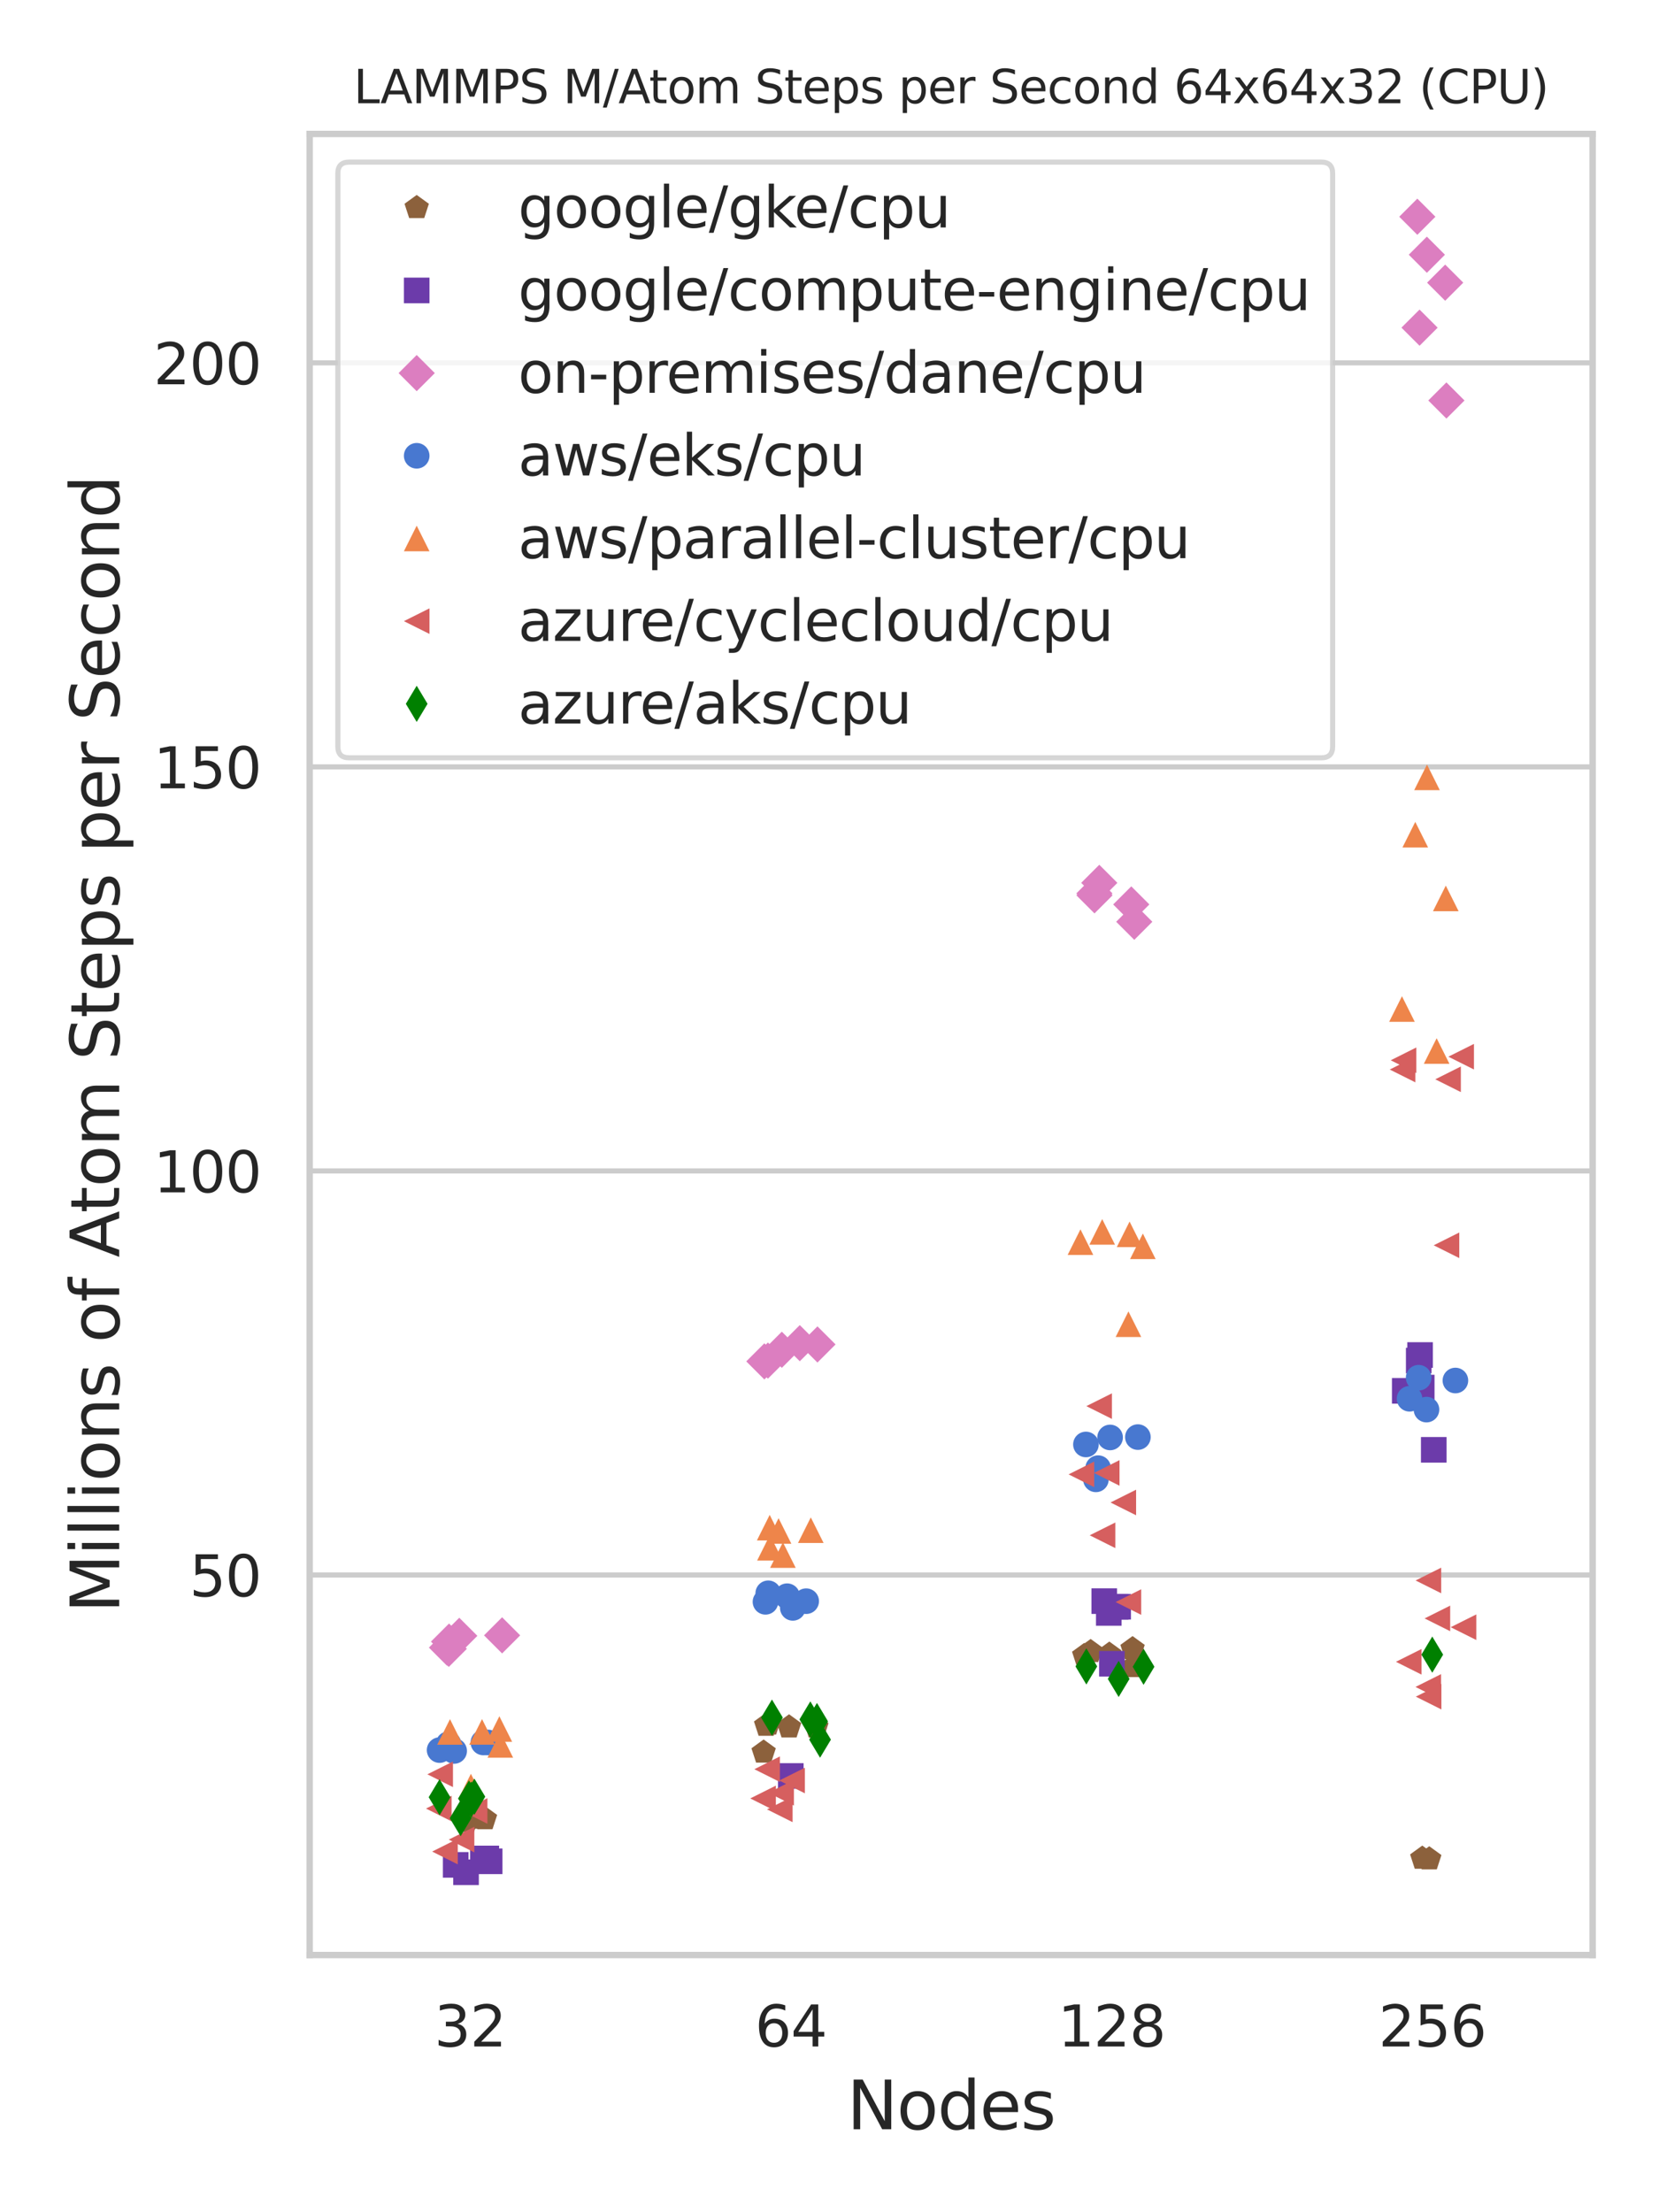 <?xml version="1.0" encoding="utf-8" standalone="no"?>
<!DOCTYPE svg PUBLIC "-//W3C//DTD SVG 1.1//EN"
  "http://www.w3.org/Graphics/SVG/1.1/DTD/svg11.dtd">
<svg xmlns:xlink="http://www.w3.org/1999/xlink" width="324pt" height="432pt" viewBox="0 0 324 432" xmlns="http://www.w3.org/2000/svg" version="1.1">
 <defs>
  <style type="text/css">*{stroke-linejoin: round; stroke-linecap: butt}</style>
 </defs>
 <g id="figure_1">
  <g id="patch_1">
   <path d="M 0 432 
L 324 432 
L 324 0 
L 0 0 
z
" style="fill: #ffffff"/>
  </g>
  <g id="axes_1">
   <g id="patch_2">
    <path d="M 60.48 381.78 
L 311.04 381.78 
L 311.04 26.16 
L 60.48 26.16 
z
" style="fill: #ffffff"/>
   </g>
   <g id="matplotlib.axis_1">
    <g id="xtick_1">
     <g id="text_1">
      <!-- 32 -->
      <g style="fill: #262626" transform="translate(84.801 399.638) scale(0.11 -0.11)">
       <defs>
        <path id="DejaVuSans-33" d="M 2597 2516 
Q 3050 2419 3304 2112 
Q 3559 1806 3559 1356 
Q 3559 666 3084 287 
Q 2609 -91 1734 -91 
Q 1441 -91 1130 -33 
Q 819 25 488 141 
L 488 750 
Q 750 597 1062 519 
Q 1375 441 1716 441 
Q 2309 441 2620 675 
Q 2931 909 2931 1356 
Q 2931 1769 2642 2001 
Q 2353 2234 1838 2234 
L 1294 2234 
L 1294 2753 
L 1863 2753 
Q 2328 2753 2575 2939 
Q 2822 3125 2822 3475 
Q 2822 3834 2567 4026 
Q 2313 4219 1838 4219 
Q 1578 4219 1281 4162 
Q 984 4106 628 3988 
L 628 4550 
Q 988 4650 1302 4700 
Q 1616 4750 1894 4750 
Q 2613 4750 3031 4423 
Q 3450 4097 3450 3541 
Q 3450 3153 3228 2886 
Q 3006 2619 2597 2516 
z
" transform="scale(0.016)"/>
        <path id="DejaVuSans-32" d="M 1228 531 
L 3431 531 
L 3431 0 
L 469 0 
L 469 531 
Q 828 903 1448 1529 
Q 2069 2156 2228 2338 
Q 2531 2678 2651 2914 
Q 2772 3150 2772 3378 
Q 2772 3750 2511 3984 
Q 2250 4219 1831 4219 
Q 1534 4219 1204 4116 
Q 875 4013 500 3803 
L 500 4441 
Q 881 4594 1212 4672 
Q 1544 4750 1819 4750 
Q 2544 4750 2975 4387 
Q 3406 4025 3406 3419 
Q 3406 3131 3298 2873 
Q 3191 2616 2906 2266 
Q 2828 2175 2409 1742 
Q 1991 1309 1228 531 
z
" transform="scale(0.016)"/>
       </defs>
       <use xlink:href="#DejaVuSans-33"/>
       <use xlink:href="#DejaVuSans-32" x="63.623"/>
      </g>
     </g>
    </g>
    <g id="xtick_2">
     <g id="text_2">
      <!-- 64 -->
      <g style="fill: #262626" transform="translate(147.441 399.638) scale(0.11 -0.11)">
       <defs>
        <path id="DejaVuSans-36" d="M 2113 2584 
Q 1688 2584 1439 2293 
Q 1191 2003 1191 1497 
Q 1191 994 1439 701 
Q 1688 409 2113 409 
Q 2538 409 2786 701 
Q 3034 994 3034 1497 
Q 3034 2003 2786 2293 
Q 2538 2584 2113 2584 
z
M 3366 4563 
L 3366 3988 
Q 3128 4100 2886 4159 
Q 2644 4219 2406 4219 
Q 1781 4219 1451 3797 
Q 1122 3375 1075 2522 
Q 1259 2794 1537 2939 
Q 1816 3084 2150 3084 
Q 2853 3084 3261 2657 
Q 3669 2231 3669 1497 
Q 3669 778 3244 343 
Q 2819 -91 2113 -91 
Q 1303 -91 875 529 
Q 447 1150 447 2328 
Q 447 3434 972 4092 
Q 1497 4750 2381 4750 
Q 2619 4750 2861 4703 
Q 3103 4656 3366 4563 
z
" transform="scale(0.016)"/>
        <path id="DejaVuSans-34" d="M 2419 4116 
L 825 1625 
L 2419 1625 
L 2419 4116 
z
M 2253 4666 
L 3047 4666 
L 3047 1625 
L 3713 1625 
L 3713 1100 
L 3047 1100 
L 3047 0 
L 2419 0 
L 2419 1100 
L 313 1100 
L 313 1709 
L 2253 4666 
z
" transform="scale(0.016)"/>
       </defs>
       <use xlink:href="#DejaVuSans-36"/>
       <use xlink:href="#DejaVuSans-34" x="63.623"/>
      </g>
     </g>
    </g>
    <g id="xtick_3">
     <g id="text_3">
      <!-- 128 -->
      <g style="fill: #262626" transform="translate(206.582 399.638) scale(0.11 -0.11)">
       <defs>
        <path id="DejaVuSans-31" d="M 794 531 
L 1825 531 
L 1825 4091 
L 703 3866 
L 703 4441 
L 1819 4666 
L 2450 4666 
L 2450 531 
L 3481 531 
L 3481 0 
L 794 0 
L 794 531 
z
" transform="scale(0.016)"/>
        <path id="DejaVuSans-38" d="M 2034 2216 
Q 1584 2216 1326 1975 
Q 1069 1734 1069 1313 
Q 1069 891 1326 650 
Q 1584 409 2034 409 
Q 2484 409 2743 651 
Q 3003 894 3003 1313 
Q 3003 1734 2745 1975 
Q 2488 2216 2034 2216 
z
M 1403 2484 
Q 997 2584 770 2862 
Q 544 3141 544 3541 
Q 544 4100 942 4425 
Q 1341 4750 2034 4750 
Q 2731 4750 3128 4425 
Q 3525 4100 3525 3541 
Q 3525 3141 3298 2862 
Q 3072 2584 2669 2484 
Q 3125 2378 3379 2068 
Q 3634 1759 3634 1313 
Q 3634 634 3220 271 
Q 2806 -91 2034 -91 
Q 1263 -91 848 271 
Q 434 634 434 1313 
Q 434 1759 690 2068 
Q 947 2378 1403 2484 
z
M 1172 3481 
Q 1172 3119 1398 2916 
Q 1625 2713 2034 2713 
Q 2441 2713 2670 2916 
Q 2900 3119 2900 3481 
Q 2900 3844 2670 4047 
Q 2441 4250 2034 4250 
Q 1625 4250 1398 4047 
Q 1172 3844 1172 3481 
z
" transform="scale(0.016)"/>
       </defs>
       <use xlink:href="#DejaVuSans-31"/>
       <use xlink:href="#DejaVuSans-32" x="63.623"/>
       <use xlink:href="#DejaVuSans-38" x="127.246"/>
      </g>
     </g>
    </g>
    <g id="xtick_4">
     <g id="text_4">
      <!-- 256 -->
      <g style="fill: #262626" transform="translate(269.222 399.638) scale(0.11 -0.11)">
       <defs>
        <path id="DejaVuSans-35" d="M 691 4666 
L 3169 4666 
L 3169 4134 
L 1269 4134 
L 1269 2991 
Q 1406 3038 1543 3061 
Q 1681 3084 1819 3084 
Q 2600 3084 3056 2656 
Q 3513 2228 3513 1497 
Q 3513 744 3044 326 
Q 2575 -91 1722 -91 
Q 1428 -91 1123 -41 
Q 819 9 494 109 
L 494 744 
Q 775 591 1075 516 
Q 1375 441 1709 441 
Q 2250 441 2565 725 
Q 2881 1009 2881 1497 
Q 2881 1984 2565 2268 
Q 2250 2553 1709 2553 
Q 1456 2553 1204 2497 
Q 953 2441 691 2322 
L 691 4666 
z
" transform="scale(0.016)"/>
       </defs>
       <use xlink:href="#DejaVuSans-32"/>
       <use xlink:href="#DejaVuSans-35" x="63.623"/>
       <use xlink:href="#DejaVuSans-36" x="127.246"/>
      </g>
     </g>
    </g>
    <g id="text_5">
     <!-- Nodes -->
     <g style="fill: #262626" transform="translate(165.408 415.804) scale(0.13 -0.13)">
      <defs>
       <path id="DejaVuSans-4e" d="M 628 4666 
L 1478 4666 
L 3547 763 
L 3547 4666 
L 4159 4666 
L 4159 0 
L 3309 0 
L 1241 3903 
L 1241 0 
L 628 0 
L 628 4666 
z
" transform="scale(0.016)"/>
       <path id="DejaVuSans-6f" d="M 1959 3097 
Q 1497 3097 1228 2736 
Q 959 2375 959 1747 
Q 959 1119 1226 758 
Q 1494 397 1959 397 
Q 2419 397 2687 759 
Q 2956 1122 2956 1747 
Q 2956 2369 2687 2733 
Q 2419 3097 1959 3097 
z
M 1959 3584 
Q 2709 3584 3137 3096 
Q 3566 2609 3566 1747 
Q 3566 888 3137 398 
Q 2709 -91 1959 -91 
Q 1206 -91 779 398 
Q 353 888 353 1747 
Q 353 2609 779 3096 
Q 1206 3584 1959 3584 
z
" transform="scale(0.016)"/>
       <path id="DejaVuSans-64" d="M 2906 2969 
L 2906 4863 
L 3481 4863 
L 3481 0 
L 2906 0 
L 2906 525 
Q 2725 213 2448 61 
Q 2172 -91 1784 -91 
Q 1150 -91 751 415 
Q 353 922 353 1747 
Q 353 2572 751 3078 
Q 1150 3584 1784 3584 
Q 2172 3584 2448 3432 
Q 2725 3281 2906 2969 
z
M 947 1747 
Q 947 1113 1208 752 
Q 1469 391 1925 391 
Q 2381 391 2643 752 
Q 2906 1113 2906 1747 
Q 2906 2381 2643 2742 
Q 2381 3103 1925 3103 
Q 1469 3103 1208 2742 
Q 947 2381 947 1747 
z
" transform="scale(0.016)"/>
       <path id="DejaVuSans-65" d="M 3597 1894 
L 3597 1613 
L 953 1613 
Q 991 1019 1311 708 
Q 1631 397 2203 397 
Q 2534 397 2845 478 
Q 3156 559 3463 722 
L 3463 178 
Q 3153 47 2828 -22 
Q 2503 -91 2169 -91 
Q 1331 -91 842 396 
Q 353 884 353 1716 
Q 353 2575 817 3079 
Q 1281 3584 2069 3584 
Q 2775 3584 3186 3129 
Q 3597 2675 3597 1894 
z
M 3022 2063 
Q 3016 2534 2758 2815 
Q 2500 3097 2075 3097 
Q 1594 3097 1305 2825 
Q 1016 2553 972 2059 
L 3022 2063 
z
" transform="scale(0.016)"/>
       <path id="DejaVuSans-73" d="M 2834 3397 
L 2834 2853 
Q 2591 2978 2328 3040 
Q 2066 3103 1784 3103 
Q 1356 3103 1142 2972 
Q 928 2841 928 2578 
Q 928 2378 1081 2264 
Q 1234 2150 1697 2047 
L 1894 2003 
Q 2506 1872 2764 1633 
Q 3022 1394 3022 966 
Q 3022 478 2636 193 
Q 2250 -91 1575 -91 
Q 1294 -91 989 -36 
Q 684 19 347 128 
L 347 722 
Q 666 556 975 473 
Q 1284 391 1588 391 
Q 1994 391 2212 530 
Q 2431 669 2431 922 
Q 2431 1156 2273 1281 
Q 2116 1406 1581 1522 
L 1381 1569 
Q 847 1681 609 1914 
Q 372 2147 372 2553 
Q 372 3047 722 3315 
Q 1072 3584 1716 3584 
Q 2034 3584 2315 3537 
Q 2597 3491 2834 3397 
z
" transform="scale(0.016)"/>
      </defs>
      <use xlink:href="#DejaVuSans-4e"/>
      <use xlink:href="#DejaVuSans-6f" x="74.805"/>
      <use xlink:href="#DejaVuSans-64" x="135.986"/>
      <use xlink:href="#DejaVuSans-65" x="199.463"/>
      <use xlink:href="#DejaVuSans-73" x="260.986"/>
     </g>
    </g>
   </g>
   <g id="matplotlib.axis_2">
    <g id="ytick_1">
     <g id="line2d_1">
      <path d="M 60.48 307.557 
L 311.04 307.557 
" clip-path="url(#p30596605e3)" style="fill: none; stroke: #cccccc; stroke-linecap: round"/>
     </g>
     <g id="text_6">
      <!-- 50 -->
      <g style="fill: #262626" transform="translate(36.983 311.736) scale(0.11 -0.11)">
       <defs>
        <path id="DejaVuSans-30" d="M 2034 4250 
Q 1547 4250 1301 3770 
Q 1056 3291 1056 2328 
Q 1056 1369 1301 889 
Q 1547 409 2034 409 
Q 2525 409 2770 889 
Q 3016 1369 3016 2328 
Q 3016 3291 2770 3770 
Q 2525 4250 2034 4250 
z
M 2034 4750 
Q 2819 4750 3233 4129 
Q 3647 3509 3647 2328 
Q 3647 1150 3233 529 
Q 2819 -91 2034 -91 
Q 1250 -91 836 529 
Q 422 1150 422 2328 
Q 422 3509 836 4129 
Q 1250 4750 2034 4750 
z
" transform="scale(0.016)"/>
       </defs>
       <use xlink:href="#DejaVuSans-35"/>
       <use xlink:href="#DejaVuSans-30" x="63.623"/>
      </g>
     </g>
    </g>
    <g id="ytick_2">
     <g id="line2d_2">
      <path d="M 60.48 228.658 
L 311.04 228.658 
" clip-path="url(#p30596605e3)" style="fill: none; stroke: #cccccc; stroke-linecap: round"/>
     </g>
     <g id="text_7">
      <!-- 100 -->
      <g style="fill: #262626" transform="translate(29.984 232.837) scale(0.11 -0.11)">
       <use xlink:href="#DejaVuSans-31"/>
       <use xlink:href="#DejaVuSans-30" x="63.623"/>
       <use xlink:href="#DejaVuSans-30" x="127.246"/>
      </g>
     </g>
    </g>
    <g id="ytick_3">
     <g id="line2d_3">
      <path d="M 60.48 149.759 
L 311.04 149.759 
" clip-path="url(#p30596605e3)" style="fill: none; stroke: #cccccc; stroke-linecap: round"/>
     </g>
     <g id="text_8">
      <!-- 150 -->
      <g style="fill: #262626" transform="translate(29.984 153.939) scale(0.11 -0.11)">
       <use xlink:href="#DejaVuSans-31"/>
       <use xlink:href="#DejaVuSans-35" x="63.623"/>
       <use xlink:href="#DejaVuSans-30" x="127.246"/>
      </g>
     </g>
    </g>
    <g id="ytick_4">
     <g id="line2d_4">
      <path d="M 60.48 70.861 
L 311.04 70.861 
" clip-path="url(#p30596605e3)" style="fill: none; stroke: #cccccc; stroke-linecap: round"/>
     </g>
     <g id="text_9">
      <!-- 200 -->
      <g style="fill: #262626" transform="translate(29.984 75.04) scale(0.11 -0.11)">
       <use xlink:href="#DejaVuSans-32"/>
       <use xlink:href="#DejaVuSans-30" x="63.623"/>
       <use xlink:href="#DejaVuSans-30" x="127.246"/>
      </g>
     </g>
    </g>
    <g id="text_10">
     <!-- Millions of Atom Steps per Second -->
     <g style="fill: #262626" transform="translate(23.28 314.976) rotate(-90) scale(0.13 -0.13)">
      <defs>
       <path id="DejaVuSans-4d" d="M 628 4666 
L 1569 4666 
L 2759 1491 
L 3956 4666 
L 4897 4666 
L 4897 0 
L 4281 0 
L 4281 4097 
L 3078 897 
L 2444 897 
L 1241 4097 
L 1241 0 
L 628 0 
L 628 4666 
z
" transform="scale(0.016)"/>
       <path id="DejaVuSans-69" d="M 603 3500 
L 1178 3500 
L 1178 0 
L 603 0 
L 603 3500 
z
M 603 4863 
L 1178 4863 
L 1178 4134 
L 603 4134 
L 603 4863 
z
" transform="scale(0.016)"/>
       <path id="DejaVuSans-6c" d="M 603 4863 
L 1178 4863 
L 1178 0 
L 603 0 
L 603 4863 
z
" transform="scale(0.016)"/>
       <path id="DejaVuSans-6e" d="M 3513 2113 
L 3513 0 
L 2938 0 
L 2938 2094 
Q 2938 2591 2744 2837 
Q 2550 3084 2163 3084 
Q 1697 3084 1428 2787 
Q 1159 2491 1159 1978 
L 1159 0 
L 581 0 
L 581 3500 
L 1159 3500 
L 1159 2956 
Q 1366 3272 1645 3428 
Q 1925 3584 2291 3584 
Q 2894 3584 3203 3211 
Q 3513 2838 3513 2113 
z
" transform="scale(0.016)"/>
       <path id="DejaVuSans-20" transform="scale(0.016)"/>
       <path id="DejaVuSans-66" d="M 2375 4863 
L 2375 4384 
L 1825 4384 
Q 1516 4384 1395 4259 
Q 1275 4134 1275 3809 
L 1275 3500 
L 2222 3500 
L 2222 3053 
L 1275 3053 
L 1275 0 
L 697 0 
L 697 3053 
L 147 3053 
L 147 3500 
L 697 3500 
L 697 3744 
Q 697 4328 969 4595 
Q 1241 4863 1831 4863 
L 2375 4863 
z
" transform="scale(0.016)"/>
       <path id="DejaVuSans-41" d="M 2188 4044 
L 1331 1722 
L 3047 1722 
L 2188 4044 
z
M 1831 4666 
L 2547 4666 
L 4325 0 
L 3669 0 
L 3244 1197 
L 1141 1197 
L 716 0 
L 50 0 
L 1831 4666 
z
" transform="scale(0.016)"/>
       <path id="DejaVuSans-74" d="M 1172 4494 
L 1172 3500 
L 2356 3500 
L 2356 3053 
L 1172 3053 
L 1172 1153 
Q 1172 725 1289 603 
Q 1406 481 1766 481 
L 2356 481 
L 2356 0 
L 1766 0 
Q 1100 0 847 248 
Q 594 497 594 1153 
L 594 3053 
L 172 3053 
L 172 3500 
L 594 3500 
L 594 4494 
L 1172 4494 
z
" transform="scale(0.016)"/>
       <path id="DejaVuSans-6d" d="M 3328 2828 
Q 3544 3216 3844 3400 
Q 4144 3584 4550 3584 
Q 5097 3584 5394 3201 
Q 5691 2819 5691 2113 
L 5691 0 
L 5113 0 
L 5113 2094 
Q 5113 2597 4934 2840 
Q 4756 3084 4391 3084 
Q 3944 3084 3684 2787 
Q 3425 2491 3425 1978 
L 3425 0 
L 2847 0 
L 2847 2094 
Q 2847 2600 2669 2842 
Q 2491 3084 2119 3084 
Q 1678 3084 1418 2786 
Q 1159 2488 1159 1978 
L 1159 0 
L 581 0 
L 581 3500 
L 1159 3500 
L 1159 2956 
Q 1356 3278 1631 3431 
Q 1906 3584 2284 3584 
Q 2666 3584 2933 3390 
Q 3200 3197 3328 2828 
z
" transform="scale(0.016)"/>
       <path id="DejaVuSans-53" d="M 3425 4513 
L 3425 3897 
Q 3066 4069 2747 4153 
Q 2428 4238 2131 4238 
Q 1616 4238 1336 4038 
Q 1056 3838 1056 3469 
Q 1056 3159 1242 3001 
Q 1428 2844 1947 2747 
L 2328 2669 
Q 3034 2534 3370 2195 
Q 3706 1856 3706 1288 
Q 3706 609 3251 259 
Q 2797 -91 1919 -91 
Q 1588 -91 1214 -16 
Q 841 59 441 206 
L 441 856 
Q 825 641 1194 531 
Q 1563 422 1919 422 
Q 2459 422 2753 634 
Q 3047 847 3047 1241 
Q 3047 1584 2836 1778 
Q 2625 1972 2144 2069 
L 1759 2144 
Q 1053 2284 737 2584 
Q 422 2884 422 3419 
Q 422 4038 858 4394 
Q 1294 4750 2059 4750 
Q 2388 4750 2728 4690 
Q 3069 4631 3425 4513 
z
" transform="scale(0.016)"/>
       <path id="DejaVuSans-70" d="M 1159 525 
L 1159 -1331 
L 581 -1331 
L 581 3500 
L 1159 3500 
L 1159 2969 
Q 1341 3281 1617 3432 
Q 1894 3584 2278 3584 
Q 2916 3584 3314 3078 
Q 3713 2572 3713 1747 
Q 3713 922 3314 415 
Q 2916 -91 2278 -91 
Q 1894 -91 1617 61 
Q 1341 213 1159 525 
z
M 3116 1747 
Q 3116 2381 2855 2742 
Q 2594 3103 2138 3103 
Q 1681 3103 1420 2742 
Q 1159 2381 1159 1747 
Q 1159 1113 1420 752 
Q 1681 391 2138 391 
Q 2594 391 2855 752 
Q 3116 1113 3116 1747 
z
" transform="scale(0.016)"/>
       <path id="DejaVuSans-72" d="M 2631 2963 
Q 2534 3019 2420 3045 
Q 2306 3072 2169 3072 
Q 1681 3072 1420 2755 
Q 1159 2438 1159 1844 
L 1159 0 
L 581 0 
L 581 3500 
L 1159 3500 
L 1159 2956 
Q 1341 3275 1631 3429 
Q 1922 3584 2338 3584 
Q 2397 3584 2469 3576 
Q 2541 3569 2628 3553 
L 2631 2963 
z
" transform="scale(0.016)"/>
       <path id="DejaVuSans-63" d="M 3122 3366 
L 3122 2828 
Q 2878 2963 2633 3030 
Q 2388 3097 2138 3097 
Q 1578 3097 1268 2742 
Q 959 2388 959 1747 
Q 959 1106 1268 751 
Q 1578 397 2138 397 
Q 2388 397 2633 464 
Q 2878 531 3122 666 
L 3122 134 
Q 2881 22 2623 -34 
Q 2366 -91 2075 -91 
Q 1284 -91 818 406 
Q 353 903 353 1747 
Q 353 2603 823 3093 
Q 1294 3584 2113 3584 
Q 2378 3584 2631 3529 
Q 2884 3475 3122 3366 
z
" transform="scale(0.016)"/>
      </defs>
      <use xlink:href="#DejaVuSans-4d"/>
      <use xlink:href="#DejaVuSans-69" x="86.279"/>
      <use xlink:href="#DejaVuSans-6c" x="114.062"/>
      <use xlink:href="#DejaVuSans-6c" x="141.846"/>
      <use xlink:href="#DejaVuSans-69" x="169.629"/>
      <use xlink:href="#DejaVuSans-6f" x="197.412"/>
      <use xlink:href="#DejaVuSans-6e" x="258.594"/>
      <use xlink:href="#DejaVuSans-73" x="321.973"/>
      <use xlink:href="#DejaVuSans-20" x="374.072"/>
      <use xlink:href="#DejaVuSans-6f" x="405.859"/>
      <use xlink:href="#DejaVuSans-66" x="467.041"/>
      <use xlink:href="#DejaVuSans-20" x="502.246"/>
      <use xlink:href="#DejaVuSans-41" x="534.033"/>
      <use xlink:href="#DejaVuSans-74" x="600.691"/>
      <use xlink:href="#DejaVuSans-6f" x="639.9"/>
      <use xlink:href="#DejaVuSans-6d" x="701.082"/>
      <use xlink:href="#DejaVuSans-20" x="798.494"/>
      <use xlink:href="#DejaVuSans-53" x="830.281"/>
      <use xlink:href="#DejaVuSans-74" x="893.758"/>
      <use xlink:href="#DejaVuSans-65" x="932.967"/>
      <use xlink:href="#DejaVuSans-70" x="994.49"/>
      <use xlink:href="#DejaVuSans-73" x="1057.967"/>
      <use xlink:href="#DejaVuSans-20" x="1110.066"/>
      <use xlink:href="#DejaVuSans-70" x="1141.854"/>
      <use xlink:href="#DejaVuSans-65" x="1205.33"/>
      <use xlink:href="#DejaVuSans-72" x="1266.854"/>
      <use xlink:href="#DejaVuSans-20" x="1307.967"/>
      <use xlink:href="#DejaVuSans-53" x="1339.754"/>
      <use xlink:href="#DejaVuSans-65" x="1403.23"/>
      <use xlink:href="#DejaVuSans-63" x="1464.754"/>
      <use xlink:href="#DejaVuSans-6f" x="1519.734"/>
      <use xlink:href="#DejaVuSans-6e" x="1580.916"/>
      <use xlink:href="#DejaVuSans-64" x="1644.295"/>
     </g>
    </g>
   </g>
   <g id="patch_3">
    <path d="M 60.48 381.78 
L 60.48 26.16 
" style="fill: none; stroke: #cccccc; stroke-width: 1.25; stroke-linejoin: miter; stroke-linecap: square"/>
   </g>
   <g id="patch_4">
    <path d="M 311.04 381.78 
L 311.04 26.16 
" style="fill: none; stroke: #cccccc; stroke-width: 1.25; stroke-linejoin: miter; stroke-linecap: square"/>
   </g>
   <g id="patch_5">
    <path d="M 60.48 381.78 
L 311.04 381.78 
" style="fill: none; stroke: #cccccc; stroke-width: 1.25; stroke-linejoin: miter; stroke-linecap: square"/>
   </g>
   <g id="patch_6">
    <path d="M 60.48 26.16 
L 311.04 26.16 
" style="fill: none; stroke: #cccccc; stroke-width: 1.25; stroke-linejoin: miter; stroke-linecap: square"/>
   </g>
   <g id="PathCollection_1">
    <path d="M 93.31 352.592 
L 90.932 354.319 
L 91.841 357.114 
L 94.78 357.114 
L 95.688 354.319 
z
" clip-path="url(#p30596605e3)" style="fill: #8c613c"/>
    <path d="M 91.11 353.225 
L 88.732 354.952 
L 89.64 357.747 
L 92.579 357.747 
L 93.487 354.952 
z
" clip-path="url(#p30596605e3)" style="fill: #8c613c"/>
    <path d="M 93.067 352.357 
L 90.689 354.084 
L 91.597 356.879 
L 94.536 356.879 
L 95.444 354.084 
z
" clip-path="url(#p30596605e3)" style="fill: #8c613c"/>
    <path d="M 94.714 352.69 
L 92.336 354.417 
L 93.245 357.212 
L 96.183 357.212 
L 97.092 354.417 
z
" clip-path="url(#p30596605e3)" style="fill: #8c613c"/>
   </g>
   <g id="PathCollection_2">
    <defs>
     <path id="C0_0_6a904ea854" d="M 0 -2.5 
L -2.378 -0.773 
L -1.469 2.023 
L 1.469 2.023 
L 2.378 -0.773 
z
"/>
    </defs>
    <g clip-path="url(#p30596605e3)">
     <use xlink:href="#C0_0_6a904ea854" x="154.1" y="337.259" style="fill: #8c613c"/>
    </g>
    <g clip-path="url(#p30596605e3)">
     <use xlink:href="#C0_0_6a904ea854" x="149.626" y="336.94" style="fill: #8c613c"/>
    </g>
    <g clip-path="url(#p30596605e3)">
     <use xlink:href="#C0_0_6a904ea854" x="149.133" y="342.179" style="fill: #8c613c"/>
    </g>
    <g clip-path="url(#p30596605e3)">
     <use xlink:href="#C0_0_6a904ea854" x="159.428" y="337.286" style="fill: #8c613c"/>
    </g>
    <g clip-path="url(#p30596605e3)">
     <use xlink:href="#C0_0_6a904ea854" x="150.108" y="336.702" style="fill: #8c613c"/>
    </g>
   </g>
   <g id="PathCollection_3">
    <defs>
     <path id="C1_0_c022a9f36c" d="M 0 -2.5 
L -2.378 -0.773 
L -1.469 2.023 
L 1.469 2.023 
L 2.378 -0.773 
z
"/>
    </defs>
    <g clip-path="url(#p30596605e3)">
     <use xlink:href="#C1_0_c022a9f36c" x="216.651" y="323.057" style="fill: #8c613c"/>
    </g>
    <g clip-path="url(#p30596605e3)">
     <use xlink:href="#C1_0_c022a9f36c" x="211.742" y="323.321" style="fill: #8c613c"/>
    </g>
    <g clip-path="url(#p30596605e3)">
     <use xlink:href="#C1_0_c022a9f36c" x="221.383" y="325.472" style="fill: #8c613c"/>
    </g>
    <g clip-path="url(#p30596605e3)">
     <use xlink:href="#C1_0_c022a9f36c" x="213.003" y="322.549" style="fill: #8c613c"/>
    </g>
    <g clip-path="url(#p30596605e3)">
     <use xlink:href="#C1_0_c022a9f36c" x="221.187" y="321.988" style="fill: #8c613c"/>
    </g>
   </g>
   <g id="PathCollection_4">
    <path d="M 279.133 360.528 
L 276.755 362.255 
L 277.663 365.05 
L 280.602 365.05 
L 281.51 362.255 
z
" clip-path="url(#p30596605e3)" style="fill: #8c613c"/>
    <path d="M 277.768 360.401 
L 275.391 362.129 
L 276.299 364.924 
L 279.238 364.924 
L 280.146 362.129 
z
" clip-path="url(#p30596605e3)" style="fill: #8c613c"/>
   </g>
   <g id="line2d_5"/>
   <g id="PathCollection_5">
    <path d="M 91.811 365.463 
L 96.811 365.463 
L 96.811 360.463 
L 91.811 360.463 
z
" clip-path="url(#p30596605e3)" style="fill: #6c3baa"/>
    <path d="M 88.516 368.115 
L 93.516 368.115 
L 93.516 363.115 
L 88.516 363.115 
z
" clip-path="url(#p30596605e3)" style="fill: #6c3baa"/>
    <path d="M 86.496 366.672 
L 91.496 366.672 
L 91.496 361.672 
L 86.496 361.672 
z
" clip-path="url(#p30596605e3)" style="fill: #6c3baa"/>
    <path d="M 92.475 365.417 
L 97.475 365.417 
L 97.475 360.417 
L 92.475 360.417 
z
" clip-path="url(#p30596605e3)" style="fill: #6c3baa"/>
    <path d="M 93.128 365.973 
L 98.128 365.973 
L 98.128 360.973 
L 93.128 360.973 
z
" clip-path="url(#p30596605e3)" style="fill: #6c3baa"/>
   </g>
   <g id="PathCollection_6">
    <defs>
     <path id="me7a5145b3e" d="M -2.5 2.5 
L 2.5 2.5 
L 2.5 -2.5 
L -2.5 -2.5 
z
"/>
    </defs>
    <g clip-path="url(#p30596605e3)">
     <use xlink:href="#me7a5145b3e" x="154.44" y="346.808" style="fill: #6c3baa"/>
    </g>
   </g>
   <g id="PathCollection_7">
    <path d="M 215.39 316.276 
L 220.39 316.276 
L 220.39 311.276 
L 215.39 311.276 
z
" clip-path="url(#p30596605e3)" style="fill: #6c3baa"/>
    <path d="M 213.158 315.166 
L 218.158 315.166 
L 218.158 310.166 
L 213.158 310.166 
z
" clip-path="url(#p30596605e3)" style="fill: #6c3baa"/>
    <path d="M 214.651 327.401 
L 219.651 327.401 
L 219.651 322.401 
L 214.651 322.401 
z
" clip-path="url(#p30596605e3)" style="fill: #6c3baa"/>
    <path d="M 214.043 317.472 
L 219.043 317.472 
L 219.043 312.472 
L 214.043 312.472 
z
" clip-path="url(#p30596605e3)" style="fill: #6c3baa"/>
    <path d="M 215.874 316.262 
L 220.874 316.262 
L 220.874 311.262 
L 215.874 311.262 
z
" clip-path="url(#p30596605e3)" style="fill: #6c3baa"/>
   </g>
   <g id="PathCollection_8">
    <path d="M 274.839 267.105 
L 279.839 267.105 
L 279.839 262.105 
L 274.839 262.105 
z
" clip-path="url(#p30596605e3)" style="fill: #6c3baa"/>
    <path d="M 274.575 268.19 
L 279.575 268.19 
L 279.575 263.19 
L 274.575 263.19 
z
" clip-path="url(#p30596605e3)" style="fill: #6c3baa"/>
    <path d="M 271.844 274.101 
L 276.844 274.101 
L 276.844 269.101 
L 271.844 269.101 
z
" clip-path="url(#p30596605e3)" style="fill: #6c3baa"/>
    <path d="M 275.158 273.464 
L 280.158 273.464 
L 280.158 268.464 
L 275.158 268.464 
z
" clip-path="url(#p30596605e3)" style="fill: #6c3baa"/>
    <path d="M 277.509 285.622 
L 282.509 285.622 
L 282.509 280.622 
L 277.509 280.622 
z
" clip-path="url(#p30596605e3)" style="fill: #6c3baa"/>
   </g>
   <g id="line2d_6"/>
   <g id="PathCollection_9">
    <path d="M 87.698 324.106 
L 91.233 320.571 
L 87.698 317.035 
L 84.162 320.571 
z
" clip-path="url(#p30596605e3)" style="fill: #dc7ec0"/>
    <path d="M 98.059 322.888 
L 101.595 319.352 
L 98.059 315.817 
L 94.524 319.352 
z
" clip-path="url(#p30596605e3)" style="fill: #dc7ec0"/>
    <path d="M 87.298 325.279 
L 90.834 321.743 
L 87.298 318.207 
L 83.763 321.743 
z
" clip-path="url(#p30596605e3)" style="fill: #dc7ec0"/>
    <path d="M 89.695 322.981 
L 93.23 319.445 
L 89.695 315.91 
L 86.159 319.445 
z
" clip-path="url(#p30596605e3)" style="fill: #dc7ec0"/>
    <path d="M 87.648 325.517 
L 91.183 321.981 
L 87.648 318.446 
L 84.112 321.981 
z
" clip-path="url(#p30596605e3)" style="fill: #dc7ec0"/>
   </g>
   <g id="PathCollection_10">
    <path d="M 156.197 265.83 
L 159.732 262.294 
L 156.197 258.759 
L 152.661 262.294 
z
" clip-path="url(#p30596605e3)" style="fill: #dc7ec0"/>
    <path d="M 149.972 269.23 
L 153.507 265.695 
L 149.972 262.159 
L 146.436 265.695 
z
" clip-path="url(#p30596605e3)" style="fill: #dc7ec0"/>
    <path d="M 152.688 267.118 
L 156.223 263.582 
L 152.688 260.046 
L 149.152 263.582 
z
" clip-path="url(#p30596605e3)" style="fill: #dc7ec0"/>
    <path d="M 159.646 266.078 
L 163.182 262.542 
L 159.646 259.007 
L 156.111 262.542 
z
" clip-path="url(#p30596605e3)" style="fill: #dc7ec0"/>
    <path d="M 149.277 269.388 
L 152.812 265.853 
L 149.277 262.317 
L 145.741 265.853 
z
" clip-path="url(#p30596605e3)" style="fill: #dc7ec0"/>
   </g>
   <g id="PathCollection_11">
    <path d="M 221.522 183.537 
L 225.057 180.001 
L 221.522 176.466 
L 217.986 180.001 
z
" clip-path="url(#p30596605e3)" style="fill: #dc7ec0"/>
    <path d="M 213.751 178.375 
L 217.286 174.84 
L 213.751 171.304 
L 210.215 174.84 
z
" clip-path="url(#p30596605e3)" style="fill: #dc7ec0"/>
    <path d="M 213.735 178.003 
L 217.27 174.467 
L 213.735 170.932 
L 210.199 174.467 
z
" clip-path="url(#p30596605e3)" style="fill: #dc7ec0"/>
    <path d="M 214.689 175.939 
L 218.225 172.403 
L 214.689 168.868 
L 211.154 172.403 
z
" clip-path="url(#p30596605e3)" style="fill: #dc7ec0"/>
    <path d="M 220.935 180.155 
L 224.47 176.62 
L 220.935 173.084 
L 217.399 176.62 
z
" clip-path="url(#p30596605e3)" style="fill: #dc7ec0"/>
   </g>
   <g id="PathCollection_12">
    <path d="M 278.664 53.278 
L 282.2 49.743 
L 278.664 46.207 
L 275.129 49.743 
z
" clip-path="url(#p30596605e3)" style="fill: #dc7ec0"/>
    <path d="M 276.803 45.86 
L 280.338 42.325 
L 276.803 38.789 
L 273.267 42.325 
z
" clip-path="url(#p30596605e3)" style="fill: #dc7ec0"/>
    <path d="M 277.235 67.521 
L 280.771 63.985 
L 277.235 60.45 
L 273.7 63.985 
z
" clip-path="url(#p30596605e3)" style="fill: #dc7ec0"/>
    <path d="M 282.48 81.743 
L 286.015 78.208 
L 282.48 74.672 
L 278.944 78.208 
z
" clip-path="url(#p30596605e3)" style="fill: #dc7ec0"/>
    <path d="M 282.239 58.735 
L 285.775 55.199 
L 282.239 51.664 
L 278.704 55.199 
z
" clip-path="url(#p30596605e3)" style="fill: #dc7ec0"/>
   </g>
   <g id="line2d_7"/>
   <g id="PathCollection_13">
    <defs>
     <path id="C2_0_383a8059d4" d="M 0 2.5 
C 0.663 2.5 1.299 2.237 1.768 1.768 
C 2.237 1.299 2.5 0.663 2.5 -0 
C 2.5 -0.663 2.237 -1.299 1.768 -1.768 
C 1.299 -2.237 0.663 -2.5 0 -2.5 
C -0.663 -2.5 -1.299 -2.237 -1.768 -1.768 
C -2.237 -1.299 -2.5 -0.663 -2.5 0 
C -2.5 0.663 -2.237 1.299 -1.768 1.768 
C -1.299 2.237 -0.663 2.5 0 2.5 
z
"/>
    </defs>
    <g clip-path="url(#p30596605e3)">
     <use xlink:href="#C2_0_383a8059d4" x="85.853" y="341.756" style="fill: #4878d0"/>
    </g>
    <g clip-path="url(#p30596605e3)">
     <use xlink:href="#C2_0_383a8059d4" x="95.288" y="340.265" style="fill: #4878d0"/>
    </g>
    <g clip-path="url(#p30596605e3)">
     <use xlink:href="#C2_0_383a8059d4" x="87.6" y="340.59" style="fill: #4878d0"/>
    </g>
    <g clip-path="url(#p30596605e3)">
     <use xlink:href="#C2_0_383a8059d4" x="88.698" y="341.924" style="fill: #4878d0"/>
    </g>
    <g clip-path="url(#p30596605e3)">
     <use xlink:href="#C2_0_383a8059d4" x="94.404" y="340.268" style="fill: #4878d0"/>
    </g>
   </g>
   <g id="PathCollection_14">
    <defs>
     <path id="C3_0_7e31fdf083" d="M 0 2.5 
C 0.663 2.5 1.299 2.237 1.768 1.768 
C 2.237 1.299 2.5 0.663 2.5 -0 
C 2.5 -0.663 2.237 -1.299 1.768 -1.768 
C 1.299 -2.237 0.663 -2.5 0 -2.5 
C -0.663 -2.5 -1.299 -2.237 -1.768 -1.768 
C -2.237 -1.299 -2.5 -0.663 -2.5 0 
C -2.5 0.663 -2.237 1.299 -1.768 1.768 
C -1.299 2.237 -0.663 2.5 0 2.5 
z
"/>
    </defs>
    <g clip-path="url(#p30596605e3)">
     <use xlink:href="#C3_0_7e31fdf083" x="157.447" y="312.678" style="fill: #4878d0"/>
    </g>
    <g clip-path="url(#p30596605e3)">
     <use xlink:href="#C3_0_7e31fdf083" x="153.724" y="311.705" style="fill: #4878d0"/>
    </g>
    <g clip-path="url(#p30596605e3)">
     <use xlink:href="#C3_0_7e31fdf083" x="149.497" y="312.802" style="fill: #4878d0"/>
    </g>
    <g clip-path="url(#p30596605e3)">
     <use xlink:href="#C3_0_7e31fdf083" x="154.836" y="313.986" style="fill: #4878d0"/>
    </g>
    <g clip-path="url(#p30596605e3)">
     <use xlink:href="#C3_0_7e31fdf083" x="150.037" y="311.136" style="fill: #4878d0"/>
    </g>
   </g>
   <g id="PathCollection_15">
    <defs>
     <path id="C4_0_cb36540ea7" d="M 0 2.5 
C 0.663 2.5 1.299 2.237 1.768 1.768 
C 2.237 1.299 2.5 0.663 2.5 -0 
C 2.5 -0.663 2.237 -1.299 1.768 -1.768 
C 1.299 -2.237 0.663 -2.5 0 -2.5 
C -0.663 -2.5 -1.299 -2.237 -1.768 -1.768 
C -2.237 -1.299 -2.5 -0.663 -2.5 0 
C -2.5 0.663 -2.237 1.299 -1.768 1.768 
C -1.299 2.237 -0.663 2.5 0 2.5 
z
"/>
    </defs>
    <g clip-path="url(#p30596605e3)">
     <use xlink:href="#C4_0_cb36540ea7" x="212.081" y="282.074" style="fill: #4878d0"/>
    </g>
    <g clip-path="url(#p30596605e3)">
     <use xlink:href="#C4_0_cb36540ea7" x="216.801" y="280.705" style="fill: #4878d0"/>
    </g>
    <g clip-path="url(#p30596605e3)">
     <use xlink:href="#C4_0_cb36540ea7" x="214.031" y="288.888" style="fill: #4878d0"/>
    </g>
    <g clip-path="url(#p30596605e3)">
     <use xlink:href="#C4_0_cb36540ea7" x="222.227" y="280.634" style="fill: #4878d0"/>
    </g>
    <g clip-path="url(#p30596605e3)">
     <use xlink:href="#C4_0_cb36540ea7" x="214.464" y="286.698" style="fill: #4878d0"/>
    </g>
   </g>
   <g id="PathCollection_16">
    <defs>
     <path id="C5_0_1035d43383" d="M 0 2.5 
C 0.663 2.5 1.299 2.237 1.768 1.768 
C 2.237 1.299 2.5 0.663 2.5 -0 
C 2.5 -0.663 2.237 -1.299 1.768 -1.768 
C 1.299 -2.237 0.663 -2.5 0 -2.5 
C -0.663 -2.5 -1.299 -2.237 -1.768 -1.768 
C -2.237 -1.299 -2.5 -0.663 -2.5 0 
C -2.5 0.663 -2.237 1.299 -1.768 1.768 
C -1.299 2.237 -0.663 2.5 0 2.5 
z
"/>
    </defs>
    <g clip-path="url(#p30596605e3)">
     <use xlink:href="#C5_0_1035d43383" x="278.589" y="275.265" style="fill: #4878d0"/>
    </g>
    <g clip-path="url(#p30596605e3)">
     <use xlink:href="#C5_0_1035d43383" x="277.059" y="269.037" style="fill: #4878d0"/>
    </g>
    <g clip-path="url(#p30596605e3)">
     <use xlink:href="#C5_0_1035d43383" x="275.281" y="273.151" style="fill: #4878d0"/>
    </g>
    <g clip-path="url(#p30596605e3)">
     <use xlink:href="#C5_0_1035d43383" x="284.237" y="269.586" style="fill: #4878d0"/>
    </g>
   </g>
   <g id="line2d_8"/>
   <g id="PathCollection_17">
    <path d="M 97.525 335.144 
L 95.025 340.144 
L 100.025 340.144 
z
" clip-path="url(#p30596605e3)" style="fill: #ee854a"/>
    <path d="M 87.882 335.711 
L 85.382 340.711 
L 90.382 340.711 
z
" clip-path="url(#p30596605e3)" style="fill: #ee854a"/>
    <path d="M 91.967 346.384 
L 89.467 351.384 
L 94.467 351.384 
z
" clip-path="url(#p30596605e3)" style="fill: #ee854a"/>
    <path d="M 97.714 338.245 
L 95.214 343.245 
L 100.214 343.245 
z
" clip-path="url(#p30596605e3)" style="fill: #ee854a"/>
    <path d="M 94.14 335.697 
L 91.64 340.697 
L 96.64 340.697 
z
" clip-path="url(#p30596605e3)" style="fill: #ee854a"/>
   </g>
   <g id="PathCollection_18">
    <path d="M 152.052 296.466 
L 149.552 301.466 
L 154.552 301.466 
z
" clip-path="url(#p30596605e3)" style="fill: #ee854a"/>
    <path d="M 152.899 301.174 
L 150.399 306.174 
L 155.399 306.174 
z
" clip-path="url(#p30596605e3)" style="fill: #ee854a"/>
    <path d="M 150.318 295.82 
L 147.818 300.82 
L 152.818 300.82 
z
" clip-path="url(#p30596605e3)" style="fill: #ee854a"/>
    <path d="M 158.347 296.313 
L 155.847 301.313 
L 160.847 301.313 
z
" clip-path="url(#p30596605e3)" style="fill: #ee854a"/>
    <path d="M 150.365 299.746 
L 147.865 304.746 
L 152.865 304.746 
z
" clip-path="url(#p30596605e3)" style="fill: #ee854a"/>
   </g>
   <g id="PathCollection_19">
    <path d="M 220.604 238.539 
L 218.104 243.539 
L 223.104 243.539 
z
" clip-path="url(#p30596605e3)" style="fill: #ee854a"/>
    <path d="M 220.38 256.092 
L 217.88 261.092 
L 222.88 261.092 
z
" clip-path="url(#p30596605e3)" style="fill: #ee854a"/>
    <path d="M 223.197 240.881 
L 220.697 245.881 
L 225.697 245.881 
z
" clip-path="url(#p30596605e3)" style="fill: #ee854a"/>
    <path d="M 215.258 238.061 
L 212.758 243.061 
L 217.758 243.061 
z
" clip-path="url(#p30596605e3)" style="fill: #ee854a"/>
    <path d="M 211.011 240.063 
L 208.511 245.063 
L 213.511 245.063 
z
" clip-path="url(#p30596605e3)" style="fill: #ee854a"/>
   </g>
   <g id="PathCollection_20">
    <path d="M 278.689 149.301 
L 276.189 154.301 
L 281.189 154.301 
z
" clip-path="url(#p30596605e3)" style="fill: #ee854a"/>
    <path d="M 276.4 160.494 
L 273.9 165.494 
L 278.9 165.494 
z
" clip-path="url(#p30596605e3)" style="fill: #ee854a"/>
    <path d="M 280.574 202.741 
L 278.074 207.741 
L 283.074 207.741 
z
" clip-path="url(#p30596605e3)" style="fill: #ee854a"/>
    <path d="M 273.801 194.54 
L 271.301 199.54 
L 276.301 199.54 
z
" clip-path="url(#p30596605e3)" style="fill: #ee854a"/>
    <path d="M 282.361 172.939 
L 279.861 177.939 
L 284.861 177.939 
z
" clip-path="url(#p30596605e3)" style="fill: #ee854a"/>
   </g>
   <g id="line2d_9"/>
   <g id="PathCollection_21">
    <path d="M 83.465 346.486 
L 88.465 348.986 
L 88.465 343.986 
z
" clip-path="url(#p30596605e3)" style="fill: #d65f5f"/>
    <path d="M 87.637 359.234 
L 92.637 361.734 
L 92.637 356.734 
z
" clip-path="url(#p30596605e3)" style="fill: #d65f5f"/>
    <path d="M 84.399 361.571 
L 89.399 364.071 
L 89.399 359.071 
z
" clip-path="url(#p30596605e3)" style="fill: #d65f5f"/>
    <path d="M 90.19 353.642 
L 95.19 356.142 
L 95.19 351.142 
z
" clip-path="url(#p30596605e3)" style="fill: #d65f5f"/>
    <path d="M 83.197 353.173 
L 88.197 355.673 
L 88.197 350.673 
z
" clip-path="url(#p30596605e3)" style="fill: #d65f5f"/>
   </g>
   <g id="PathCollection_22">
    <path d="M 152.185 347.699 
L 157.185 350.199 
L 157.185 345.199 
z
" clip-path="url(#p30596605e3)" style="fill: #d65f5f"/>
    <path d="M 147.317 345.49 
L 152.317 347.99 
L 152.317 342.99 
z
" clip-path="url(#p30596605e3)" style="fill: #d65f5f"/>
    <path d="M 149.794 353.331 
L 154.794 355.831 
L 154.794 350.831 
z
" clip-path="url(#p30596605e3)" style="fill: #d65f5f"/>
    <path d="M 146.525 351.194 
L 151.525 353.694 
L 151.525 348.694 
z
" clip-path="url(#p30596605e3)" style="fill: #d65f5f"/>
    <path d="M 150.05 350.09 
L 155.05 352.59 
L 155.05 347.59 
z
" clip-path="url(#p30596605e3)" style="fill: #d65f5f"/>
   </g>
   <g id="PathCollection_23">
    <path d="M 217.874 312.848 
L 222.874 315.348 
L 222.874 310.348 
z
" clip-path="url(#p30596605e3)" style="fill: #d65f5f"/>
    <path d="M 216.878 293.404 
L 221.878 295.904 
L 221.878 290.904 
z
" clip-path="url(#p30596605e3)" style="fill: #d65f5f"/>
    <path d="M 213.641 287.633 
L 218.641 290.133 
L 218.641 285.133 
z
" clip-path="url(#p30596605e3)" style="fill: #d65f5f"/>
    <path d="M 212.159 274.588 
L 217.159 277.088 
L 217.159 272.088 
z
" clip-path="url(#p30596605e3)" style="fill: #d65f5f"/>
    <path d="M 208.692 287.914 
L 213.692 290.414 
L 213.692 285.414 
z
" clip-path="url(#p30596605e3)" style="fill: #d65f5f"/>
    <path d="M 212.819 299.812 
L 217.819 302.312 
L 217.819 297.312 
z
" clip-path="url(#p30596605e3)" style="fill: #d65f5f"/>
   </g>
   <g id="PathCollection_24">
    <path d="M 276.504 331.321 
L 281.504 333.821 
L 281.504 328.821 
z
" clip-path="url(#p30596605e3)" style="fill: #d65f5f"/>
    <path d="M 271.607 207.049 
L 276.607 209.549 
L 276.607 204.549 
z
" clip-path="url(#p30596605e3)" style="fill: #d65f5f"/>
    <path d="M 282.863 206.35 
L 287.863 208.85 
L 287.863 203.85 
z
" clip-path="url(#p30596605e3)" style="fill: #d65f5f"/>
    <path d="M 283.318 317.76 
L 288.318 320.26 
L 288.318 315.26 
z
" clip-path="url(#p30596605e3)" style="fill: #d65f5f"/>
    <path d="M 276.441 329.42 
L 281.441 331.92 
L 281.441 326.92 
z
" clip-path="url(#p30596605e3)" style="fill: #d65f5f"/>
    <path d="M 280.303 210.764 
L 285.303 213.264 
L 285.303 208.264 
z
" clip-path="url(#p30596605e3)" style="fill: #d65f5f"/>
    <path d="M 276.463 308.633 
L 281.463 311.133 
L 281.463 306.133 
z
" clip-path="url(#p30596605e3)" style="fill: #d65f5f"/>
    <path d="M 278.219 316.043 
L 283.219 318.543 
L 283.219 313.543 
z
" clip-path="url(#p30596605e3)" style="fill: #d65f5f"/>
    <path d="M 271.412 208.858 
L 276.412 211.358 
L 276.412 206.358 
z
" clip-path="url(#p30596605e3)" style="fill: #d65f5f"/>
    <path d="M 272.625 324.514 
L 277.625 327.014 
L 277.625 322.014 
z
" clip-path="url(#p30596605e3)" style="fill: #d65f5f"/>
    <path d="M 279.995 243.179 
L 284.995 245.679 
L 284.995 240.679 
z
" clip-path="url(#p30596605e3)" style="fill: #d65f5f"/>
   </g>
   <g id="line2d_10"/>
   <g id="PathCollection_25">
    <path d="M 92.648 354.391 
L 94.77 350.855 
L 92.648 347.32 
L 90.527 350.855 
z
" clip-path="url(#p30596605e3)" style="fill: #008000"/>
    <path d="M 91.586 354.749 
L 93.707 351.213 
L 91.586 347.678 
L 89.465 351.213 
z
" clip-path="url(#p30596605e3)" style="fill: #008000"/>
    <path d="M 89.957 358.586 
L 92.079 355.051 
L 89.957 351.515 
L 87.836 355.051 
z
" clip-path="url(#p30596605e3)" style="fill: #008000"/>
    <path d="M 92.035 354.957 
L 94.156 351.422 
L 92.035 347.886 
L 89.914 351.422 
z
" clip-path="url(#p30596605e3)" style="fill: #008000"/>
    <path d="M 85.844 354.492 
L 87.966 350.956 
L 85.844 347.421 
L 83.723 350.956 
z
" clip-path="url(#p30596605e3)" style="fill: #008000"/>
   </g>
   <g id="PathCollection_26">
    <path d="M 159.546 339.621 
L 161.667 336.085 
L 159.546 332.55 
L 157.425 336.085 
z
" clip-path="url(#p30596605e3)" style="fill: #008000"/>
    <path d="M 150.761 338.949 
L 152.883 335.413 
L 150.761 331.877 
L 148.64 335.413 
z
" clip-path="url(#p30596605e3)" style="fill: #008000"/>
    <path d="M 160.156 343.249 
L 162.277 339.713 
L 160.156 336.177 
L 158.034 339.713 
z
" clip-path="url(#p30596605e3)" style="fill: #008000"/>
    <path d="M 159.578 339.745 
L 161.7 336.21 
L 159.578 332.674 
L 157.457 336.21 
z
" clip-path="url(#p30596605e3)" style="fill: #008000"/>
    <path d="M 158.256 339.308 
L 160.377 335.773 
L 158.256 332.237 
L 156.135 335.773 
z
" clip-path="url(#p30596605e3)" style="fill: #008000"/>
   </g>
   <g id="PathCollection_27">
    <path d="M 218.474 331.395 
L 220.595 327.859 
L 218.474 324.324 
L 216.352 327.859 
z
" clip-path="url(#p30596605e3)" style="fill: #008000"/>
    <path d="M 223.336 329.017 
L 225.458 325.481 
L 223.336 321.946 
L 221.215 325.481 
z
" clip-path="url(#p30596605e3)" style="fill: #008000"/>
    <path d="M 212.162 328.952 
L 214.283 325.417 
L 212.162 321.881 
L 210.041 325.417 
z
" clip-path="url(#p30596605e3)" style="fill: #008000"/>
   </g>
   <g id="PathCollection_28">
    <defs>
     <path id="me56cd221ae" d="M -0 3.536 
L 2.121 0 
L 0 -3.536 
L -2.121 -0 
z
"/>
    </defs>
    <g clip-path="url(#p30596605e3)">
     <use xlink:href="#me56cd221ae" x="279.72" y="323.114" style="fill: #008000"/>
    </g>
   </g>
   <g id="line2d_11"/>
   <g id="text_11">
    <!-- LAMMPS M/Atom Steps per Second 64x64x32 (CPU) -->
    <g style="fill: #262626" transform="translate(69.063 20.16) scale(0.09 -0.09)">
     <defs>
      <path id="DejaVuSans-4c" d="M 628 4666 
L 1259 4666 
L 1259 531 
L 3531 531 
L 3531 0 
L 628 0 
L 628 4666 
z
" transform="scale(0.016)"/>
      <path id="DejaVuSans-50" d="M 1259 4147 
L 1259 2394 
L 2053 2394 
Q 2494 2394 2734 2622 
Q 2975 2850 2975 3272 
Q 2975 3691 2734 3919 
Q 2494 4147 2053 4147 
L 1259 4147 
z
M 628 4666 
L 2053 4666 
Q 2838 4666 3239 4311 
Q 3641 3956 3641 3272 
Q 3641 2581 3239 2228 
Q 2838 1875 2053 1875 
L 1259 1875 
L 1259 0 
L 628 0 
L 628 4666 
z
" transform="scale(0.016)"/>
      <path id="DejaVuSans-2f" d="M 1625 4666 
L 2156 4666 
L 531 -594 
L 0 -594 
L 1625 4666 
z
" transform="scale(0.016)"/>
      <path id="DejaVuSans-78" d="M 3513 3500 
L 2247 1797 
L 3578 0 
L 2900 0 
L 1881 1375 
L 863 0 
L 184 0 
L 1544 1831 
L 300 3500 
L 978 3500 
L 1906 2253 
L 2834 3500 
L 3513 3500 
z
" transform="scale(0.016)"/>
      <path id="DejaVuSans-28" d="M 1984 4856 
Q 1566 4138 1362 3434 
Q 1159 2731 1159 2009 
Q 1159 1288 1364 580 
Q 1569 -128 1984 -844 
L 1484 -844 
Q 1016 -109 783 600 
Q 550 1309 550 2009 
Q 550 2706 781 3412 
Q 1013 4119 1484 4856 
L 1984 4856 
z
" transform="scale(0.016)"/>
      <path id="DejaVuSans-43" d="M 4122 4306 
L 4122 3641 
Q 3803 3938 3442 4084 
Q 3081 4231 2675 4231 
Q 1875 4231 1450 3742 
Q 1025 3253 1025 2328 
Q 1025 1406 1450 917 
Q 1875 428 2675 428 
Q 3081 428 3442 575 
Q 3803 722 4122 1019 
L 4122 359 
Q 3791 134 3420 21 
Q 3050 -91 2638 -91 
Q 1578 -91 968 557 
Q 359 1206 359 2328 
Q 359 3453 968 4101 
Q 1578 4750 2638 4750 
Q 3056 4750 3426 4639 
Q 3797 4528 4122 4306 
z
" transform="scale(0.016)"/>
      <path id="DejaVuSans-55" d="M 556 4666 
L 1191 4666 
L 1191 1831 
Q 1191 1081 1462 751 
Q 1734 422 2344 422 
Q 2950 422 3222 751 
Q 3494 1081 3494 1831 
L 3494 4666 
L 4128 4666 
L 4128 1753 
Q 4128 841 3676 375 
Q 3225 -91 2344 -91 
Q 1459 -91 1007 375 
Q 556 841 556 1753 
L 556 4666 
z
" transform="scale(0.016)"/>
      <path id="DejaVuSans-29" d="M 513 4856 
L 1013 4856 
Q 1481 4119 1714 3412 
Q 1947 2706 1947 2009 
Q 1947 1309 1714 600 
Q 1481 -109 1013 -844 
L 513 -844 
Q 928 -128 1133 580 
Q 1338 1288 1338 2009 
Q 1338 2731 1133 3434 
Q 928 4138 513 4856 
z
" transform="scale(0.016)"/>
     </defs>
     <use xlink:href="#DejaVuSans-4c"/>
     <use xlink:href="#DejaVuSans-41" x="57.963"/>
     <use xlink:href="#DejaVuSans-4d" x="126.371"/>
     <use xlink:href="#DejaVuSans-4d" x="212.65"/>
     <use xlink:href="#DejaVuSans-50" x="298.93"/>
     <use xlink:href="#DejaVuSans-53" x="359.232"/>
     <use xlink:href="#DejaVuSans-20" x="422.709"/>
     <use xlink:href="#DejaVuSans-4d" x="454.496"/>
     <use xlink:href="#DejaVuSans-2f" x="540.775"/>
     <use xlink:href="#DejaVuSans-41" x="574.467"/>
     <use xlink:href="#DejaVuSans-74" x="641.125"/>
     <use xlink:href="#DejaVuSans-6f" x="680.334"/>
     <use xlink:href="#DejaVuSans-6d" x="741.516"/>
     <use xlink:href="#DejaVuSans-20" x="838.928"/>
     <use xlink:href="#DejaVuSans-53" x="870.715"/>
     <use xlink:href="#DejaVuSans-74" x="934.191"/>
     <use xlink:href="#DejaVuSans-65" x="973.4"/>
     <use xlink:href="#DejaVuSans-70" x="1034.924"/>
     <use xlink:href="#DejaVuSans-73" x="1098.4"/>
     <use xlink:href="#DejaVuSans-20" x="1150.5"/>
     <use xlink:href="#DejaVuSans-70" x="1182.287"/>
     <use xlink:href="#DejaVuSans-65" x="1245.764"/>
     <use xlink:href="#DejaVuSans-72" x="1307.287"/>
     <use xlink:href="#DejaVuSans-20" x="1348.4"/>
     <use xlink:href="#DejaVuSans-53" x="1380.188"/>
     <use xlink:href="#DejaVuSans-65" x="1443.664"/>
     <use xlink:href="#DejaVuSans-63" x="1505.188"/>
     <use xlink:href="#DejaVuSans-6f" x="1560.168"/>
     <use xlink:href="#DejaVuSans-6e" x="1621.35"/>
     <use xlink:href="#DejaVuSans-64" x="1684.729"/>
     <use xlink:href="#DejaVuSans-20" x="1748.205"/>
     <use xlink:href="#DejaVuSans-36" x="1779.992"/>
     <use xlink:href="#DejaVuSans-34" x="1843.615"/>
     <use xlink:href="#DejaVuSans-78" x="1907.238"/>
     <use xlink:href="#DejaVuSans-36" x="1966.418"/>
     <use xlink:href="#DejaVuSans-34" x="2030.041"/>
     <use xlink:href="#DejaVuSans-78" x="2093.664"/>
     <use xlink:href="#DejaVuSans-33" x="2152.844"/>
     <use xlink:href="#DejaVuSans-32" x="2216.467"/>
     <use xlink:href="#DejaVuSans-20" x="2280.09"/>
     <use xlink:href="#DejaVuSans-28" x="2311.877"/>
     <use xlink:href="#DejaVuSans-43" x="2350.891"/>
     <use xlink:href="#DejaVuSans-50" x="2420.715"/>
     <use xlink:href="#DejaVuSans-55" x="2481.018"/>
     <use xlink:href="#DejaVuSans-29" x="2554.211"/>
    </g>
   </g>
   <g id="legend_1">
    <g id="patch_7">
     <path d="M 68.18 147.982 
L 258.062 147.982 
Q 260.262 147.982 260.262 145.782 
L 260.262 33.86 
Q 260.262 31.66 258.062 31.66 
L 68.18 31.66 
Q 65.98 31.66 65.98 33.86 
L 65.98 145.782 
Q 65.98 147.982 68.18 147.982 
z
" style="fill: #ffffff; opacity: 0.8; stroke: #cccccc; stroke-linejoin: miter"/>
    </g>
    <g id="line2d_12">
     <defs>
      <path id="m14a0b2309e" d="M 0 -2.5 
L -2.378 -0.773 
L -1.469 2.023 
L 1.469 2.023 
L 2.378 -0.773 
z
"/>
     </defs>
     <g>
      <use xlink:href="#m14a0b2309e" x="81.38" y="40.568" style="fill: #8c613c"/>
     </g>
    </g>
    <g id="text_12">
     <!-- google/gke/cpu -->
     <g style="fill: #262626" transform="translate(101.18 44.418) scale(0.11 -0.11)">
      <defs>
       <path id="DejaVuSans-67" d="M 2906 1791 
Q 2906 2416 2648 2759 
Q 2391 3103 1925 3103 
Q 1463 3103 1205 2759 
Q 947 2416 947 1791 
Q 947 1169 1205 825 
Q 1463 481 1925 481 
Q 2391 481 2648 825 
Q 2906 1169 2906 1791 
z
M 3481 434 
Q 3481 -459 3084 -895 
Q 2688 -1331 1869 -1331 
Q 1566 -1331 1297 -1286 
Q 1028 -1241 775 -1147 
L 775 -588 
Q 1028 -725 1275 -790 
Q 1522 -856 1778 -856 
Q 2344 -856 2625 -561 
Q 2906 -266 2906 331 
L 2906 616 
Q 2728 306 2450 153 
Q 2172 0 1784 0 
Q 1141 0 747 490 
Q 353 981 353 1791 
Q 353 2603 747 3093 
Q 1141 3584 1784 3584 
Q 2172 3584 2450 3431 
Q 2728 3278 2906 2969 
L 2906 3500 
L 3481 3500 
L 3481 434 
z
" transform="scale(0.016)"/>
       <path id="DejaVuSans-6b" d="M 581 4863 
L 1159 4863 
L 1159 1991 
L 2875 3500 
L 3609 3500 
L 1753 1863 
L 3688 0 
L 2938 0 
L 1159 1709 
L 1159 0 
L 581 0 
L 581 4863 
z
" transform="scale(0.016)"/>
       <path id="DejaVuSans-75" d="M 544 1381 
L 544 3500 
L 1119 3500 
L 1119 1403 
Q 1119 906 1312 657 
Q 1506 409 1894 409 
Q 2359 409 2629 706 
Q 2900 1003 2900 1516 
L 2900 3500 
L 3475 3500 
L 3475 0 
L 2900 0 
L 2900 538 
Q 2691 219 2414 64 
Q 2138 -91 1772 -91 
Q 1169 -91 856 284 
Q 544 659 544 1381 
z
M 1991 3584 
L 1991 3584 
z
" transform="scale(0.016)"/>
      </defs>
      <use xlink:href="#DejaVuSans-67"/>
      <use xlink:href="#DejaVuSans-6f" x="63.477"/>
      <use xlink:href="#DejaVuSans-6f" x="124.658"/>
      <use xlink:href="#DejaVuSans-67" x="185.84"/>
      <use xlink:href="#DejaVuSans-6c" x="249.316"/>
      <use xlink:href="#DejaVuSans-65" x="277.1"/>
      <use xlink:href="#DejaVuSans-2f" x="338.623"/>
      <use xlink:href="#DejaVuSans-67" x="372.314"/>
      <use xlink:href="#DejaVuSans-6b" x="435.791"/>
      <use xlink:href="#DejaVuSans-65" x="490.076"/>
      <use xlink:href="#DejaVuSans-2f" x="551.6"/>
      <use xlink:href="#DejaVuSans-63" x="585.291"/>
      <use xlink:href="#DejaVuSans-70" x="640.271"/>
      <use xlink:href="#DejaVuSans-75" x="703.748"/>
     </g>
    </g>
    <g id="line2d_13">
     <g>
      <use xlink:href="#me7a5145b3e" x="81.38" y="56.714" style="fill: #6c3baa"/>
     </g>
    </g>
    <g id="text_13">
     <!-- google/compute-engine/cpu -->
     <g style="fill: #262626" transform="translate(101.18 60.564) scale(0.11 -0.11)">
      <defs>
       <path id="DejaVuSans-2d" d="M 313 2009 
L 1997 2009 
L 1997 1497 
L 313 1497 
L 313 2009 
z
" transform="scale(0.016)"/>
      </defs>
      <use xlink:href="#DejaVuSans-67"/>
      <use xlink:href="#DejaVuSans-6f" x="63.477"/>
      <use xlink:href="#DejaVuSans-6f" x="124.658"/>
      <use xlink:href="#DejaVuSans-67" x="185.84"/>
      <use xlink:href="#DejaVuSans-6c" x="249.316"/>
      <use xlink:href="#DejaVuSans-65" x="277.1"/>
      <use xlink:href="#DejaVuSans-2f" x="338.623"/>
      <use xlink:href="#DejaVuSans-63" x="372.314"/>
      <use xlink:href="#DejaVuSans-6f" x="427.295"/>
      <use xlink:href="#DejaVuSans-6d" x="488.477"/>
      <use xlink:href="#DejaVuSans-70" x="585.889"/>
      <use xlink:href="#DejaVuSans-75" x="649.365"/>
      <use xlink:href="#DejaVuSans-74" x="712.744"/>
      <use xlink:href="#DejaVuSans-65" x="751.953"/>
      <use xlink:href="#DejaVuSans-2d" x="813.477"/>
      <use xlink:href="#DejaVuSans-65" x="849.561"/>
      <use xlink:href="#DejaVuSans-6e" x="911.084"/>
      <use xlink:href="#DejaVuSans-67" x="974.463"/>
      <use xlink:href="#DejaVuSans-69" x="1037.939"/>
      <use xlink:href="#DejaVuSans-6e" x="1065.723"/>
      <use xlink:href="#DejaVuSans-65" x="1129.102"/>
      <use xlink:href="#DejaVuSans-2f" x="1190.625"/>
      <use xlink:href="#DejaVuSans-63" x="1224.316"/>
      <use xlink:href="#DejaVuSans-70" x="1279.297"/>
      <use xlink:href="#DejaVuSans-75" x="1342.773"/>
     </g>
    </g>
    <g id="line2d_14">
     <defs>
      <path id="me439a14c4d" d="M -0 3.536 
L 3.536 0 
L 0 -3.536 
L -3.536 -0 
z
"/>
     </defs>
     <g>
      <use xlink:href="#me439a14c4d" x="81.38" y="72.86" style="fill: #dc7ec0"/>
     </g>
    </g>
    <g id="text_14">
     <!-- on-premises/dane/cpu -->
     <g style="fill: #262626" transform="translate(101.18 76.71) scale(0.11 -0.11)">
      <defs>
       <path id="DejaVuSans-61" d="M 2194 1759 
Q 1497 1759 1228 1600 
Q 959 1441 959 1056 
Q 959 750 1161 570 
Q 1363 391 1709 391 
Q 2188 391 2477 730 
Q 2766 1069 2766 1631 
L 2766 1759 
L 2194 1759 
z
M 3341 1997 
L 3341 0 
L 2766 0 
L 2766 531 
Q 2569 213 2275 61 
Q 1981 -91 1556 -91 
Q 1019 -91 701 211 
Q 384 513 384 1019 
Q 384 1609 779 1909 
Q 1175 2209 1959 2209 
L 2766 2209 
L 2766 2266 
Q 2766 2663 2505 2880 
Q 2244 3097 1772 3097 
Q 1472 3097 1187 3025 
Q 903 2953 641 2809 
L 641 3341 
Q 956 3463 1253 3523 
Q 1550 3584 1831 3584 
Q 2591 3584 2966 3190 
Q 3341 2797 3341 1997 
z
" transform="scale(0.016)"/>
      </defs>
      <use xlink:href="#DejaVuSans-6f"/>
      <use xlink:href="#DejaVuSans-6e" x="61.182"/>
      <use xlink:href="#DejaVuSans-2d" x="124.561"/>
      <use xlink:href="#DejaVuSans-70" x="160.645"/>
      <use xlink:href="#DejaVuSans-72" x="224.121"/>
      <use xlink:href="#DejaVuSans-65" x="262.984"/>
      <use xlink:href="#DejaVuSans-6d" x="324.508"/>
      <use xlink:href="#DejaVuSans-69" x="421.92"/>
      <use xlink:href="#DejaVuSans-73" x="449.703"/>
      <use xlink:href="#DejaVuSans-65" x="501.803"/>
      <use xlink:href="#DejaVuSans-73" x="563.326"/>
      <use xlink:href="#DejaVuSans-2f" x="615.426"/>
      <use xlink:href="#DejaVuSans-64" x="649.117"/>
      <use xlink:href="#DejaVuSans-61" x="712.594"/>
      <use xlink:href="#DejaVuSans-6e" x="773.873"/>
      <use xlink:href="#DejaVuSans-65" x="837.252"/>
      <use xlink:href="#DejaVuSans-2f" x="898.775"/>
      <use xlink:href="#DejaVuSans-63" x="932.467"/>
      <use xlink:href="#DejaVuSans-70" x="987.447"/>
      <use xlink:href="#DejaVuSans-75" x="1050.924"/>
     </g>
    </g>
    <g id="line2d_15">
     <defs>
      <path id="m25e9f63277" d="M 0 2.5 
C 0.663 2.5 1.299 2.237 1.768 1.768 
C 2.237 1.299 2.5 0.663 2.5 0 
C 2.5 -0.663 2.237 -1.299 1.768 -1.768 
C 1.299 -2.237 0.663 -2.5 0 -2.5 
C -0.663 -2.5 -1.299 -2.237 -1.768 -1.768 
C -2.237 -1.299 -2.5 -0.663 -2.5 0 
C -2.5 0.663 -2.237 1.299 -1.768 1.768 
C -1.299 2.237 -0.663 2.5 0 2.5 
z
"/>
     </defs>
     <g>
      <use xlink:href="#m25e9f63277" x="81.38" y="89.006" style="fill: #4878d0"/>
     </g>
    </g>
    <g id="text_15">
     <!-- aws/eks/cpu -->
     <g style="fill: #262626" transform="translate(101.18 92.856) scale(0.11 -0.11)">
      <defs>
       <path id="DejaVuSans-77" d="M 269 3500 
L 844 3500 
L 1563 769 
L 2278 3500 
L 2956 3500 
L 3675 769 
L 4391 3500 
L 4966 3500 
L 4050 0 
L 3372 0 
L 2619 2869 
L 1863 0 
L 1184 0 
L 269 3500 
z
" transform="scale(0.016)"/>
      </defs>
      <use xlink:href="#DejaVuSans-61"/>
      <use xlink:href="#DejaVuSans-77" x="61.279"/>
      <use xlink:href="#DejaVuSans-73" x="143.066"/>
      <use xlink:href="#DejaVuSans-2f" x="195.166"/>
      <use xlink:href="#DejaVuSans-65" x="228.857"/>
      <use xlink:href="#DejaVuSans-6b" x="290.381"/>
      <use xlink:href="#DejaVuSans-73" x="348.291"/>
      <use xlink:href="#DejaVuSans-2f" x="400.391"/>
      <use xlink:href="#DejaVuSans-63" x="434.082"/>
      <use xlink:href="#DejaVuSans-70" x="489.062"/>
      <use xlink:href="#DejaVuSans-75" x="552.539"/>
     </g>
    </g>
    <g id="line2d_16">
     <defs>
      <path id="m0ab543b750" d="M 0 -2.5 
L -2.5 2.5 
L 2.5 2.5 
z
"/>
     </defs>
     <g>
      <use xlink:href="#m0ab543b750" x="81.38" y="105.152" style="fill: #ee854a"/>
     </g>
    </g>
    <g id="text_16">
     <!-- aws/parallel-cluster/cpu -->
     <g style="fill: #262626" transform="translate(101.18 109.002) scale(0.11 -0.11)">
      <use xlink:href="#DejaVuSans-61"/>
      <use xlink:href="#DejaVuSans-77" x="61.279"/>
      <use xlink:href="#DejaVuSans-73" x="143.066"/>
      <use xlink:href="#DejaVuSans-2f" x="195.166"/>
      <use xlink:href="#DejaVuSans-70" x="228.857"/>
      <use xlink:href="#DejaVuSans-61" x="292.334"/>
      <use xlink:href="#DejaVuSans-72" x="353.613"/>
      <use xlink:href="#DejaVuSans-61" x="394.727"/>
      <use xlink:href="#DejaVuSans-6c" x="456.006"/>
      <use xlink:href="#DejaVuSans-6c" x="483.789"/>
      <use xlink:href="#DejaVuSans-65" x="511.572"/>
      <use xlink:href="#DejaVuSans-6c" x="573.096"/>
      <use xlink:href="#DejaVuSans-2d" x="600.879"/>
      <use xlink:href="#DejaVuSans-63" x="636.963"/>
      <use xlink:href="#DejaVuSans-6c" x="691.943"/>
      <use xlink:href="#DejaVuSans-75" x="719.727"/>
      <use xlink:href="#DejaVuSans-73" x="783.105"/>
      <use xlink:href="#DejaVuSans-74" x="835.205"/>
      <use xlink:href="#DejaVuSans-65" x="874.414"/>
      <use xlink:href="#DejaVuSans-72" x="935.938"/>
      <use xlink:href="#DejaVuSans-2f" x="977.051"/>
      <use xlink:href="#DejaVuSans-63" x="1010.742"/>
      <use xlink:href="#DejaVuSans-70" x="1065.723"/>
      <use xlink:href="#DejaVuSans-75" x="1129.199"/>
     </g>
    </g>
    <g id="line2d_17">
     <defs>
      <path id="m4f224cbeb5" d="M -2.5 -0 
L 2.5 2.5 
L 2.5 -2.5 
z
"/>
     </defs>
     <g>
      <use xlink:href="#m4f224cbeb5" x="81.38" y="121.298" style="fill: #d65f5f"/>
     </g>
    </g>
    <g id="text_17">
     <!-- azure/cyclecloud/cpu -->
     <g style="fill: #262626" transform="translate(101.18 125.148) scale(0.11 -0.11)">
      <defs>
       <path id="DejaVuSans-7a" d="M 353 3500 
L 3084 3500 
L 3084 2975 
L 922 459 
L 3084 459 
L 3084 0 
L 275 0 
L 275 525 
L 2438 3041 
L 353 3041 
L 353 3500 
z
" transform="scale(0.016)"/>
       <path id="DejaVuSans-79" d="M 2059 -325 
Q 1816 -950 1584 -1140 
Q 1353 -1331 966 -1331 
L 506 -1331 
L 506 -850 
L 844 -850 
Q 1081 -850 1212 -737 
Q 1344 -625 1503 -206 
L 1606 56 
L 191 3500 
L 800 3500 
L 1894 763 
L 2988 3500 
L 3597 3500 
L 2059 -325 
z
" transform="scale(0.016)"/>
      </defs>
      <use xlink:href="#DejaVuSans-61"/>
      <use xlink:href="#DejaVuSans-7a" x="61.279"/>
      <use xlink:href="#DejaVuSans-75" x="113.77"/>
      <use xlink:href="#DejaVuSans-72" x="177.148"/>
      <use xlink:href="#DejaVuSans-65" x="216.012"/>
      <use xlink:href="#DejaVuSans-2f" x="277.535"/>
      <use xlink:href="#DejaVuSans-63" x="311.227"/>
      <use xlink:href="#DejaVuSans-79" x="366.207"/>
      <use xlink:href="#DejaVuSans-63" x="425.387"/>
      <use xlink:href="#DejaVuSans-6c" x="480.367"/>
      <use xlink:href="#DejaVuSans-65" x="508.15"/>
      <use xlink:href="#DejaVuSans-63" x="569.674"/>
      <use xlink:href="#DejaVuSans-6c" x="624.654"/>
      <use xlink:href="#DejaVuSans-6f" x="652.438"/>
      <use xlink:href="#DejaVuSans-75" x="713.619"/>
      <use xlink:href="#DejaVuSans-64" x="776.998"/>
      <use xlink:href="#DejaVuSans-2f" x="840.475"/>
      <use xlink:href="#DejaVuSans-63" x="874.166"/>
      <use xlink:href="#DejaVuSans-70" x="929.146"/>
      <use xlink:href="#DejaVuSans-75" x="992.623"/>
     </g>
    </g>
    <g id="line2d_18">
     <defs>
      <path id="mb586748165" d="M -0 3.536 
L 2.121 0 
L -0 -3.536 
L -2.121 -0 
z
"/>
     </defs>
     <g>
      <use xlink:href="#mb586748165" x="81.38" y="137.444" style="fill: #008000"/>
     </g>
    </g>
    <g id="text_18">
     <!-- azure/aks/cpu -->
     <g style="fill: #262626" transform="translate(101.18 141.294) scale(0.11 -0.11)">
      <use xlink:href="#DejaVuSans-61"/>
      <use xlink:href="#DejaVuSans-7a" x="61.279"/>
      <use xlink:href="#DejaVuSans-75" x="113.77"/>
      <use xlink:href="#DejaVuSans-72" x="177.148"/>
      <use xlink:href="#DejaVuSans-65" x="216.012"/>
      <use xlink:href="#DejaVuSans-2f" x="277.535"/>
      <use xlink:href="#DejaVuSans-61" x="311.227"/>
      <use xlink:href="#DejaVuSans-6b" x="372.506"/>
      <use xlink:href="#DejaVuSans-73" x="430.416"/>
      <use xlink:href="#DejaVuSans-2f" x="482.516"/>
      <use xlink:href="#DejaVuSans-63" x="516.207"/>
      <use xlink:href="#DejaVuSans-70" x="571.188"/>
      <use xlink:href="#DejaVuSans-75" x="634.664"/>
     </g>
    </g>
   </g>
  </g>
 </g>
 <defs>
  <clipPath id="p30596605e3">
   <rect x="60.48" y="26.16" width="250.56" height="355.62"/>
  </clipPath>
 </defs>
</svg>
